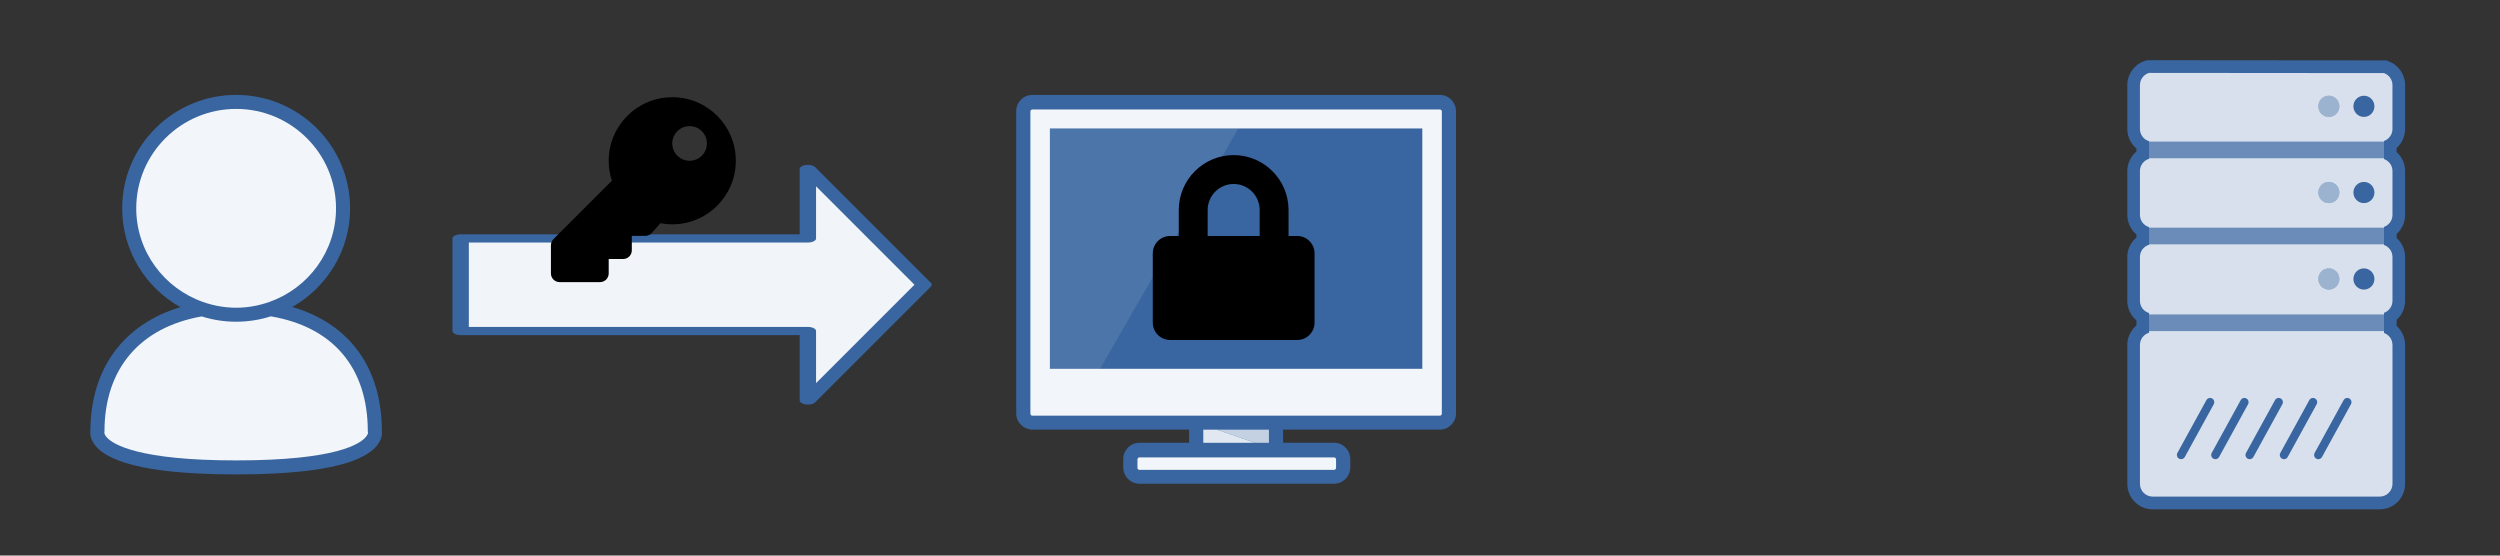 <svg width="540" height="120" version="1.1" xmlns="http://www.w3.org/2000/svg" xmlns:xhtml="http://www.w3.org/1999/xhtml">
 <rect width="100%" height="100%" fill="#333333" stroke="none"/>
 <xhtml:style/>
 <g transform="translate(19.5,20.5)">
  <g transform="matrix(1.013 0 0 1.008 -0 0)">
   <path d="m62.176 71.979c-0.042-13.617-6.992-22.985-19.109-26.539 7.358-4.182 12.336-12.087 12.336-21.138-1e-3 -13.401-10.902-24.302-24.302-24.302-13.399 0-24.301 10.901-24.301 24.302 0 9.083 5.012 17.012 12.412 21.182-12.036 3.624-19.142 13.096-19.186 26.496-0.071 0.534-0.066 1.714 0.974 3.063 3.212 4.165 13.339 6.277 30.101 6.277s26.891-2.112 30.102-6.277c1.039-1.35 1.045-2.529 0.973-3.064z" fill="#3966a0" stroke="#000" stroke-miterlimit="10" stroke-opacity="0"/>
   <path d="m31.101 3c-11.745 0-21.301 9.556-21.301 21.302 0 9.276 5.971 17.165 14.263 20.081 2.207 0.776 4.569 1.221 7.038 1.221 2.486 0 4.865-0.451 7.086-1.238 8.268-2.93 14.215-10.805 14.215-20.063 0-11.747-9.555-21.303-21.301-21.303z" fill="#fff" opacity=".93" stroke="#000" stroke-miterlimit="10" stroke-opacity="0"/>
   <path d="m3.026 72.104-0.021 0.349c0.021 0.153 0.121 0.513 0.578 1.002 1.365 1.463 6.779 4.866 27.518 4.866 21.469 0 26.541-3.573 27.727-5.109 0.274-0.357 0.398-0.725 0.398-0.725l-0.05-0.383c0-13.678-7.438-22.381-20.681-24.654-2.334 0.747-4.817 1.154-7.396 1.154-2.558 0-5.023-0.4-7.34-1.137-13.116 2.328-20.733 11.17-20.733 24.637z" fill="#fff" opacity=".93" stroke="#000" stroke-miterlimit="10" stroke-opacity="0"/>
  </g>
 </g>
 <g transform="translate(219.5,20.5)">
  <g transform="scale(1.006 1.01)">
   <path d="m93.835 1.536c-0.626-0.926-1.685-1.536-2.887-1.536h-87.469c-1.918 0-3.479 1.561-3.479 3.479v64.627c0 0.72 0.22 1.389 0.595 1.944 0.022 0.032 0.054 0.061 0.078 0.094 0.436 0.598 1.057 1.043 1.779 1.269 0.327 0.104 0.667 0.172 1.026 0.172h33.646v2.809h-10.656c-1.919 0-3.479 1.562-3.479 3.479v1.799c0 1.92 1.562 3.479 3.479 3.479h41.78c0.479 0 0.938-0.098 1.354-0.274 1.247-0.527 2.125-1.767 2.125-3.206v-1.799c0-1.438-0.878-2.677-2.125-3.206-0.416-0.176-0.873-0.273-1.354-0.273h-10.942v-2.809h33.646c1.918 0 3.479-1.562 3.479-3.478v-64.626c-1e-3 -0.719-0.22-1.387-0.596-1.944z" fill="#3966a0" stroke="#000" stroke-miterlimit="10" stroke-opacity="0"/>
   <path d="m90.948 3.111h-87.47c-0.234 0-0.432 0.198-0.432 0.433v64.627c0 0.234 0.197 0.434 0.432 0.434h87.473c0.236 0 0.435-0.198 0.435-0.434v-64.627c-2e-3 -0.235-0.2-0.433-0.438-0.433zm-3.753 55.464h-79.962v-51.404h79.962z" fill="#fff" opacity=".93" stroke="#000" stroke-miterlimit="10" stroke-opacity="0"/>
   <path d="m68.247 77.523h-41.781c-0.235 0-0.434 0.197-0.434 0.433v1.801c0 0.233 0.198 0.432 0.434 0.432h41.779c0.234 0 0.433-0.197 0.433-0.432v-1.801c1e-3 -0.235-0.197-0.433-0.431-0.433z" fill="#fff" opacity=".93" stroke="#000" stroke-miterlimit="10" stroke-opacity="0"/>
   <path d="m7.233 7.171v51.404h10.774l29.678-51.404z" fill="#fff" opacity=".1" stroke="#000" stroke-miterlimit="10" stroke-opacity="0"/>
   <path d="m51.323 74.407h2.937v-2.808h-11.155" fill="#fff" opacity=".7" stroke="#000" stroke-miterlimit="10" stroke-opacity="0"/>
   <path d="m43.087 71.599h-2.917v2.808h11.104" fill="#fff" opacity=".85" stroke="#000" stroke-miterlimit="10" stroke-opacity="0"/>
  </g>
 </g>
 <g transform="translate(459.5,13)">
  <g transform="scale(1 1.008)">
   <path d="m5.456 96.24h49.09c3.01 0 5.455-2.447 5.455-5.455v-29.772c0-1.578-0.689-3.047-1.83-4.061v-1.312c1.14-1.014 1.829-2.48 1.829-4.06v-9.422c0-1.578-0.689-3.045-1.83-4.06v-0.871c1.141-1.014 1.83-2.481 1.83-4.06v-9.422c0-1.578-0.689-3.046-1.83-4.06v-0.871c1.141-1.014 1.83-2.481 1.83-4.06v-9.422c0-2.3-1.465-4.363-3.648-5.134l-0.439-0.155h-0.467l-50.746-0.043h-0.393l-0.377 0.111c-2.314 0.675-3.93 2.823-3.93 5.219v9.422c0 1.637 0.754 3.158 1.969 4.174v0.643c-1.215 1.017-1.969 2.538-1.969 4.175v9.422c0 1.637 0.754 3.158 1.969 4.174v0.644c-1.215 1.016-1.969 2.537-1.969 4.174v9.422c0 1.639 0.754 3.158 1.969 4.174v1.084c-1.215 1.016-1.969 2.537-1.969 4.175v29.771c0 3.008 2.447 5.456 5.456 5.456z" fill="#3966a0" stroke="#000" stroke-miterlimit="10" stroke-opacity="0"/>
   <path d="m45.802 9.886a2.273 2.273 0 1 0-1e-6 0.002z" fill="#fff" opacity=".5" stroke="#000" stroke-miterlimit="10" stroke-opacity="0"/>
   <path d="m45.802 28.357a2.273 2.273 0 1 0-1e-6 0.002z" fill="#fff" opacity=".5" stroke="#000" stroke-miterlimit="10" stroke-opacity="0"/>
   <path d="m45.802 46.884a2.273 2.273 0 1 0-1e-6 0.002z" fill="#fff" opacity=".5" stroke="#000" stroke-miterlimit="10" stroke-opacity="0"/>
   <path d="m4.698 17.467h50.745v3.537h-50.745v-3.537z" fill="#fff" opacity=".25" stroke="#000" stroke-miterlimit="10" stroke-opacity="0"/>
   <path d="m4.697 35.904h50.747v3.537h-50.747v-3.537z" fill="#fff" opacity=".25" stroke="#000" stroke-miterlimit="10" stroke-opacity="0"/>
   <path d="m4.697 54.511h50.747v3.537h-50.747v-3.537z" fill="#fff" opacity=".25" stroke="#000" stroke-miterlimit="10" stroke-opacity="0"/>
   <path d="m55.443 21.181v-0.178h-50.746v0.134c-1.132 0.332-1.969 1.371-1.969 2.606v9.422c0 1.235 0.838 2.274 1.969 2.606v0.132h50.746v-0.175c1.06-0.374 1.83-1.378 1.83-2.563v-9.422c0-1.183-0.771-2.187-1.83-2.562zm-11.914 9.448c-1.256 0-2.272-1.018-2.272-2.273s1.018-2.273 2.272-2.273 2.272 1.018 2.272 2.273c0 1.256-1.017 2.273-2.272 2.273zm7.575 0c-1.254 0-2.271-1.018-2.271-2.273s1.019-2.273 2.271-2.273c1.256 0 2.273 1.018 2.273 2.273 0 1.256-1.018 2.273-2.273 2.273z" fill="#fff" opacity=".8" stroke="#000" stroke-miterlimit="10" stroke-opacity="0"/>
   <path d="m55.443 39.595v-0.154h-50.746v0.111c-1.132 0.332-1.969 1.371-1.969 2.605v9.422c0 1.236 0.838 2.274 1.969 2.606v0.324h50.746v-0.367c1.06-0.375 1.83-1.379 1.83-2.563v-9.422c0-1.184-0.771-2.187-1.83-2.562zm-11.914 9.563c-1.256 0-2.272-1.019-2.272-2.273 0-1.256 1.018-2.273 2.272-2.273s2.272 1.018 2.272 2.273c0 1.254-1.017 2.273-2.272 2.273zm7.575 0c-1.254 0-2.271-1.019-2.271-2.273 0-1.256 1.019-2.273 2.271-2.273 1.256 0 2.273 1.018 2.273 2.273 0 1.254-1.018 2.273-2.273 2.273z" fill="#fff" opacity=".8" stroke="#000" stroke-miterlimit="10" stroke-opacity="0"/>
   <path d="m55.443 2.767-50.747-0.043c-1.132 0.332-1.969 1.371-1.969 2.606v9.422c0 1.235 0.838 2.274 1.969 2.606v0.108h50.746v-0.151c1.061-0.374 1.83-1.378 1.83-2.563v-9.422c1e-3 -1.184-0.77-2.188-1.829-2.563zm-11.914 9.392c-1.256 0-2.272-1.018-2.272-2.273s1.018-2.273 2.272-2.273 2.272 1.018 2.272 2.273-1.017 2.273-2.272 2.273zm7.575 0c-1.254 0-2.271-1.018-2.271-2.273s1.019-2.273 2.271-2.273c1.256 0 2.273 1.018 2.273 2.273s-1.018 2.273-2.273 2.273z" fill="#fff" opacity=".8" stroke="#000" stroke-miterlimit="10" stroke-opacity="0"/>
   <path d="m55.443 58.449v-0.4h-50.746v0.357c-1.132 0.332-1.969 1.371-1.969 2.606v29.772c0 1.5 1.228 2.728 2.728 2.728h49.09c1.5 0 2.729-1.228 2.729-2.728v-29.771c-2e-3 -1.185-0.773-2.189-1.832-2.564zm-43.827 27.052c-0.15 0-0.301-0.035-0.439-0.113-0.439-0.242-0.598-0.795-0.355-1.234l6.258-11.309c0.244-0.439 0.797-0.598 1.236-0.355 0.439 0.244 0.598 0.797 0.355 1.236l-6.258 11.309c-0.168 0.298-0.478 0.466-0.797 0.466zm7.409 0c-0.149 0-0.3-0.035-0.438-0.113-0.439-0.242-0.599-0.795-0.355-1.234l6.258-11.309c0.243-0.439 0.799-0.598 1.236-0.355 0.439 0.244 0.598 0.797 0.355 1.236l-6.259 11.309c-0.166 0.298-0.476 0.466-0.797 0.466zm7.41 0c-0.149 0-0.3-0.035-0.438-0.113-0.439-0.242-0.599-0.795-0.355-1.234l6.257-11.309c0.244-0.439 0.799-0.598 1.235-0.355 0.439 0.244 0.599 0.797 0.355 1.236l-6.258 11.309c-0.166 0.298-0.477 0.466-0.796 0.466zm7.411 0c-0.15 0-0.301-0.035-0.439-0.113-0.439-0.242-0.598-0.795-0.355-1.234l6.259-11.309c0.243-0.439 0.799-0.598 1.235-0.355 0.439 0.244 0.599 0.797 0.355 1.236l-6.258 11.309c-0.168 0.298-0.478 0.466-0.797 0.466zm14.463-11.776-6.258 11.308c-0.164 0.299-0.477 0.469-0.795 0.469-0.148 0-0.301-0.035-0.439-0.113-0.438-0.242-0.598-0.795-0.354-1.234l6.257-11.309c0.243-0.439 0.799-0.598 1.235-0.355 0.438 0.243 0.596 0.796 0.354 1.234z" fill="#fff" opacity=".8" stroke="#000" stroke-miterlimit="10" stroke-opacity="0"/>
  </g>
 </g>
 <g transform="translate(99.5,36.5)" stroke="#3966a0" stroke-linecap="round" stroke-linejoin="round" stroke-width="2.5">
  <g stroke="#3966a0" stroke-linecap="round" stroke-linejoin="round" stroke-width="2.5">
   <g transform="scale(1 .5)" stroke="#3966a0" stroke-linecap="round" stroke-linejoin="round" stroke-width="3.535">
    <g stroke="#3966a0" stroke-linecap="round" stroke-linejoin="round" stroke-width="3.535">
     <path d="m0 30h75v-30l25 50-25 50v-30h-75z" fill="#f1f4f8" stroke="#3966a0" stroke-linecap="round" stroke-linejoin="round" stroke-width="3.535"/>
    </g>
   </g>
  </g>
 </g>
 <g transform="matrix(.078 0 0 .078 249 33.5)">
  <path d="m400 224h-24v-72c0-83.8-68.2-152-152-152s-152 68.2-152 152v72h-24c-26.5 0-48 21.5-48 48v192c0 26.5 21.5 48 48 48h352c26.5 0 48-21.5 48-48v-192c0-26.5-21.5-48-48-48zm-104 0h-144v-72c0-39.7 32.3-72 72-72s72 32.3 72 72z" fill="currentColor" stroke="#000" stroke-miterlimit="10" stroke-opacity="0"/>
 </g>
 <g transform="matrix(.078 0 0 .078 119 21)">
  <path d="m512 176c0 97.202-78.798 176-176 176-11.22 0-22.19-1.062-32.827-3.069l-24.012 27.014c-4.554 5.123-11.083 8.055-17.938 8.055h-37.223v40c0 13.255-10.745 24-24 24h-40v40c0 13.255-10.745 24-24 24h-112c-13.255 0-24-10.745-24-24v-78.059c0-6.365 2.529-12.47 7.029-16.971l161.8-161.8c-5.723-17.354-8.831-35.897-8.831-55.168 0-97.202 78.797-176 176-176 97.489-1e-3 176 78.511 176 176zm-176-48.001c0 26.51 21.49 48 48 48s48-21.49 48-48-21.49-48-48-48-48 21.49-48 48z" fill="currentColor" stroke="#000" stroke-miterlimit="10" stroke-opacity="0"/>
 </g>
</svg>
